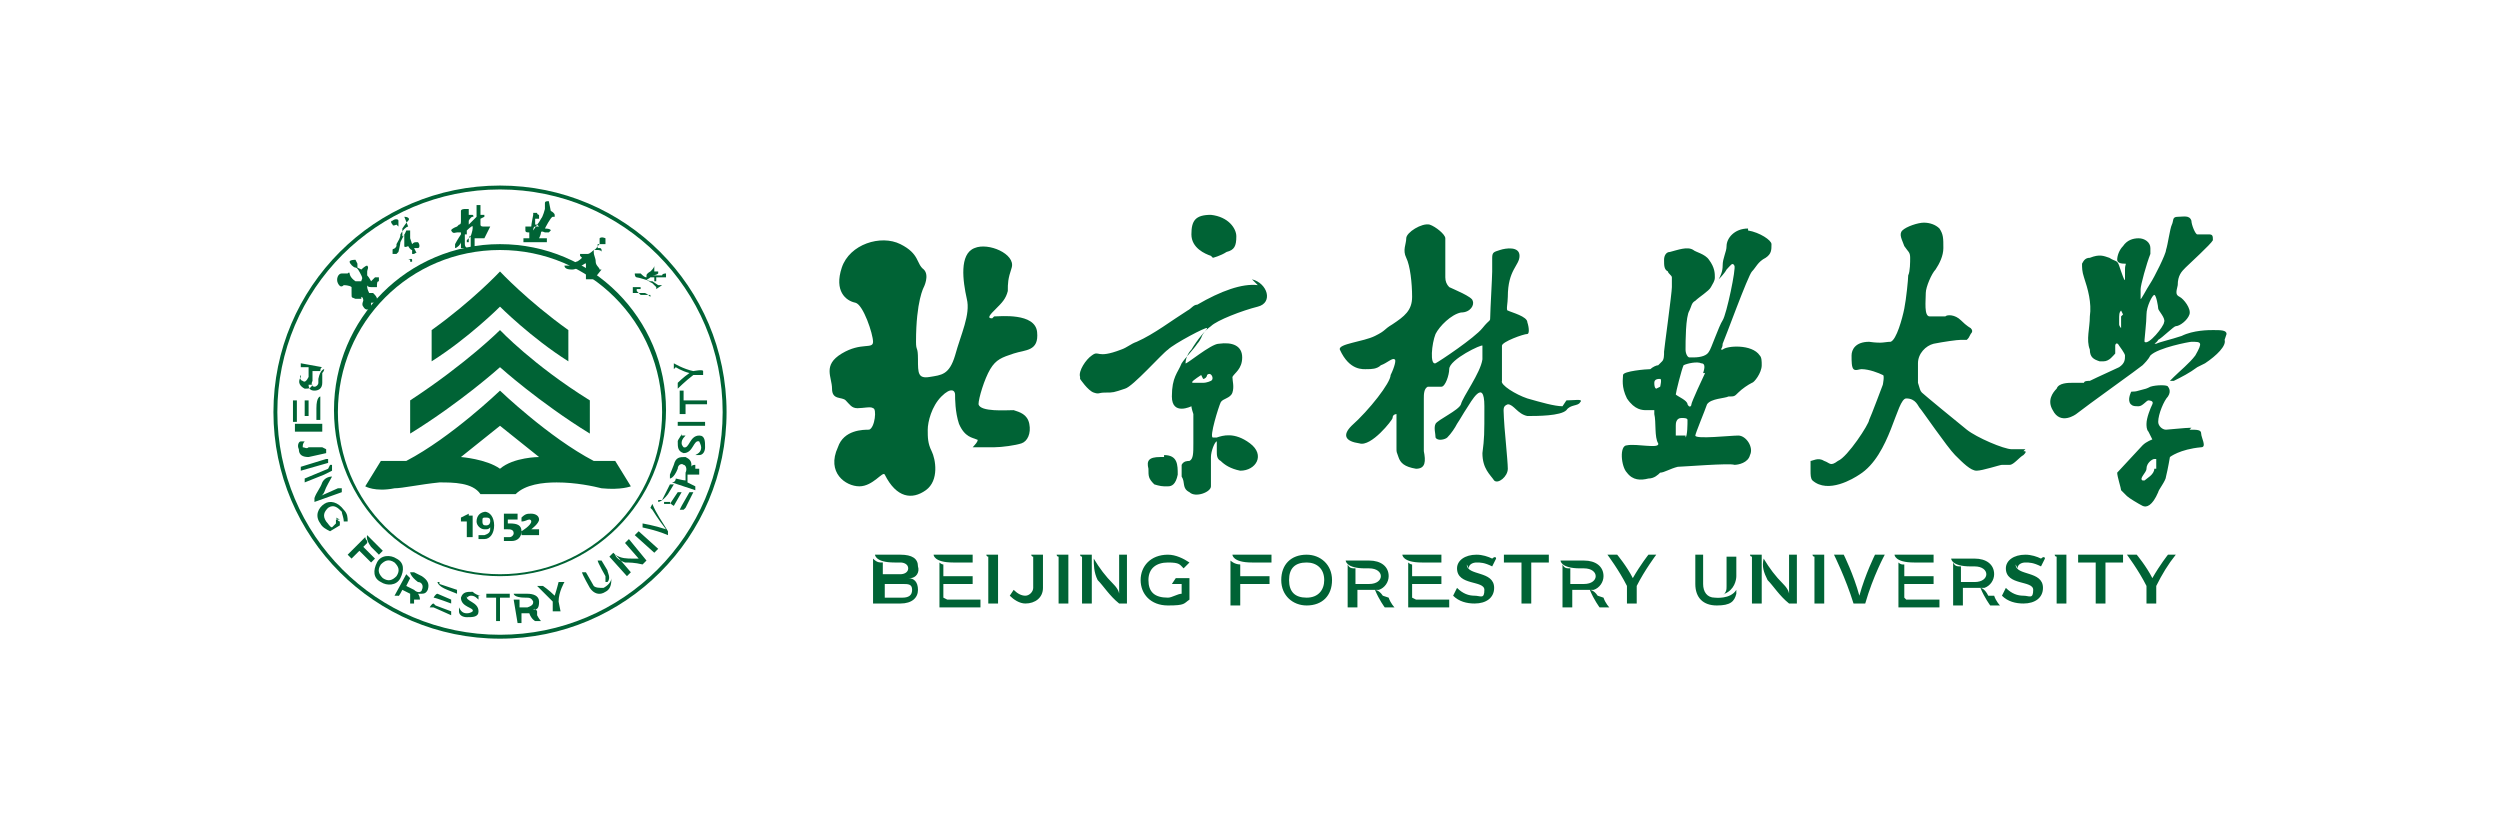 <?xml version="1.0" encoding="UTF-8"?>
<svg xmlns="http://www.w3.org/2000/svg" version="1.1" viewBox="0 0 128 42.9">
  <defs>
    <style>
      .cls-1 {
        fill: #006335;
        fill-rule: evenodd;
      }
    </style>
  </defs>
  <!-- Generator: Adobe Illustrator 28.7.1, SVG Export Plug-In . SVG Version: 1.2.0 Build 142)  -->
  <g>
    <g id="_图层_1" data-name="图层_1">
      <path class="cls-1" d="M26,26.8v-.2h.5v-.3h-.7v.8c0,0,0,0,.2,0,.1,0,.3,0,.3.2,0,.1-.1.2-.2.2-.1,0-.2,0-.3,0v.2s.2,0,.4,0c.3,0,.5-.2.5-.5s-.2-.4-.6-.4ZM27.2,27.1s.4-.3.4-.5-.2-.3-.4-.3c-.2,0-.3,0-.5.2v.2c.2,0,.3-.1.4-.1,0,0,.1,0,.1.1,0,.2-.5.5-.5.5v.2s.9,0,.9,0v-.3s-.4,0-.4,0ZM24.9,26.9c-.1,0-.2,0-.2-.2s0-.2.2-.2.2.1.2.2c0,0,0,.2-.2.2ZM24.9,26.2c-.3,0-.5.2-.5.5,0,0,0,0,0,0,0,.2.2.4.4.4s.2,0,.3-.1c0,.2,0,.3-.3.4,0,0-.2,0-.3,0v.2c0,0,.2,0,.3,0,.3,0,.5-.3.5-.7s-.2-.7-.5-.7Z"/>
      <path class="cls-1" d="M25.6,9.7c-6.3,0-11.4,5.1-11.4,11.4s5.1,11.4,11.4,11.4,11.4-5.1,11.4-11.4-5.1-11.4-11.4-11.4h0ZM25.6,32.7c-6.4,0-11.6-5.2-11.6-11.6s5.2-11.6,11.6-11.6,11.6,5.2,11.6,11.6-5.2,11.6-11.6,11.6Z"/>
      <path class="cls-1" d="M25.6,12.8c-4.6,0-8.3,3.7-8.3,8.3s3.7,8.3,8.3,8.3,8.3-3.7,8.3-8.3-3.7-8.3-8.3-8.3ZM25.6,29.5c-4.7,0-8.5-3.8-8.5-8.5s3.8-8.5,8.5-8.5,8.5,3.8,8.5,8.5-3.8,8.5-8.5,8.5Z"/>
      <path class="cls-1" d="M25.6,18.8s2,1.8,4.6,3.4v-1.7c-2.9-1.8-4.6-3.6-4.6-3.6,0,0-1.7,1.7-4.6,3.6v1.7c2.6-1.6,4.6-3.4,4.6-3.4h0Z"/>
      <path class="cls-1" d="M25.6,15.7s1.6,1.6,3.5,2.8v-1.6c-2.1-1.5-3.5-3-3.5-3,0,0-1.4,1.5-3.5,3v1.6c1.9-1.2,3.5-2.8,3.5-2.8ZM25.6,24c-.7-.5-2-.6-2-.6l2-1.6,2,1.6s-1.3,0-2,.6ZM31.7,23.6h-1.3c-2.3-1.2-4.8-3.6-4.8-3.6,0,0-2.5,2.4-4.8,3.6h-1.3l-.8,1.3s.5.3,1.5.1c.4,0,1.3-.2,2.3-.3.7,0,1.7,0,2.1.6h1.8c.5-.5,1.4-.6,2.1-.6,1,0,1.9.2,2.3.3,1,.1,1.5-.1,1.5-.1l-.8-1.3h0ZM17.4,26.6h-.2s0,0,0,.2c0,0,0,0,0,0l-.2.2c-.1,0-.2-.2-.3-.3-.2-.3-.1-.5.1-.7.3-.2.5,0,.7.2,0,.1.1.3.1.5h.2c0-.2,0-.4-.2-.6-.3-.4-.7-.5-1-.3s-.5.6-.2,1c.1.2.3.3.5.4l.5-.3v-.2c-.1,0-.2-.2-.2-.2ZM16.4,21.7h0s0,0,0,0c0,0,0,0,0,0h-1.3c0,.1,0,.4,0,.4h1.4c0-.1,0-.4,0-.4ZM16.7,23.5h0s0,0,0,0c0,0,0,0,0,0l-1.3.4v.2c0,0,1.4-.4,1.4-.4,0,0,0-.2,0-.2ZM16.5,22.9h0s0,0,0,0c0,0,0,0,0,0h-.1s0,0,0,0h-.6c-.1.1-.2,0-.3,0,0-.1,0-.2.1-.3h-.2c-.1,0-.2.2-.1.4,0,.3.2.4.5.4l.9-.2s0-.2,0-.2ZM16.8,24s0,0,0,0l-1.2.5v.2c0,0,1-.4,1-.4l.4-.2v-.3c-.1,0-.1,0-.1,0ZM17.3,25l-.9.4h0s.1,0,.2-.2c.1-.3.3-.6.4-.8-.2,0-.4.1-.5.3-.1.3-.3.5-.4.8v.2c0,0,1.4-.5,1.4-.5,0,0,0-.2,0-.2ZM15.4,19.3v-.5c0,0,.4,0,.4,0v.5c-.1.2-.2.3-.3.2-.1,0-.2-.2-.1-.3h0ZM15.8,19.7c0,.2.1.3.3.3.2,0,.4-.1.4-.4v-.5c.1-.1.1-.2.1-.2,0,0-.2,0-.3.5v.2c0,.1-.1.2-.2.2-.1,0-.2-.1-.1-.3v-.5c0,0,.4,0,.4,0,0-.2.1-.2.1-.2h0s-1.1-.2-1.1-.2v.7c-.2.3,0,.5.2.6.2,0,.3,0,.4-.2ZM15.2,20.5h.4s0,.8,0,.8h.2s0-.8,0-.8h.3s0,0,0,0h0s0,0,0,0h0s0,0,0,0h0s0,0,0,0c0,0,0,0,0,0h0s0,0,0,0h-.3s-.2,0-.2,0h-.4s-.2,0-.2,0v.2s0,.9,0,.9h.2s0-.9,0-.9h0ZM16.4,20.4c0,0,0-.1,0-.1,0,0-.2,0-.2.6v.6s.2,0,.2,0v-1s0,0,0,0ZM26.1,30.4h-1.2s0,.2,0,.2h.5s0,1.2,0,1.2h.2s0-1.2,0-1.2h.5s0-.2,0-.2h0ZM20.3,29.5c-.2.2-.4.3-.7.1-.2-.2-.3-.4-.1-.7.2-.2.4-.3.7-.1.2.2.3.4.1.7ZM20.3,28.6c-.3-.2-.8-.2-1,.2-.2.4-.2.8.2,1,.3.2.8.2,1-.2.2-.4.2-.8-.2-1ZM28.6,29.8s-.1.4-.2.7c-.3-.3-.6-.5-.6-.5h-.3c0,0,.4.4.8.8v.5c.1,0,.3,0,.3,0h.1s-.1-.5-.1-.5c0-.5.3-1,.3-1h-.3q0,0,0,0ZM23.9,30.6c0,0,.1-.1.2-.1.1,0,.2,0,.4.2v-.2c.1,0,.2,0,.2,0,0,0,0,0-.1,0-.1,0-.3-.1-.4-.2-.3,0-.5,0-.6.3,0,.5.7.5.6.7,0,0-.1.1-.3.1-.2,0-.3-.1-.4-.3v.2c0,.2.2.3.4.3.3,0,.6,0,.6-.3,0-.5-.7-.5-.6-.8h0ZM21.5,30.7h0s0,0,0,0c0-.2-.1-.3-.1-.3,0,0,.1,0,.1,0,.2,0,.3,0,.4-.2.1-.3,0-.5-.3-.7l-.4-.2c0,0-.2,0-.2,0,0,0,0,.2.4.5h0s0,0,0,0c.2,0,.3.2.2.4,0,.1-.2.2-.4,0l-.4-.2.2-.4c0,0-.1-.1-.2-.2h0s-.6,1.1-.6,1.1h.2c0,.1.2-.3.2-.3l.4.2s0,0,0,0c0,.3,0,.5,0,.5h.2c0,.1,0,0,0-.2h0ZM27.5,31.3h0s0,0,0,0c-.1-.2-.2-.1-.2-.1,0,0,.1,0,.1,0,.2,0,.2-.3.2-.4,0-.3-.3-.4-.6-.4h-.5c-.1,0-.2,0-.2,0,0,0,0,.2.6.2h0s0,0,0,0c.2,0,.3,0,.4.2,0,.1,0,.2-.3.3h-.4c0,0,0-.4,0-.4,0,0-.2,0-.3,0h0l.2,1.2h.2s0-.5,0-.5h.4c0,0,0,0,0,0,.1.3.3.4.3.4h.3s-.1-.1-.2-.3ZM18.8,27.7c-.1-.1-.1-.2-.1-.2h0s-.3.3-.3.3l-.2.2-.4.4.2.2.4-.4.6.6.2-.2-.6-.6s.2-.2.2-.2ZM18.9,27.5c0,0-.1-.1-.1-.1,0,0-.1.2.2.6l.4.4.2-.2-.7-.7h0ZM22.2,30.9v-.3c.1,0,.9.3.9.3v-.2c0,0-.7-.3-.7-.3v-.3c0,0,0,0,0,0h0s0,0,0,0h0s0,0,0,0c0,0,0,0,0,0,0,0,0,0,0,0h0c0,0,0,0,0,0v.3c-.1,0-.2.2-.2.2v.3c-.1,0-.2.2-.2.2h.2c0,0,.9.4.9.4v-.2c0,0-.8-.3-.8-.3ZM22.5,29.8c0,0-.1,0-.1,0,0,0,0,.2.5.4l.5.2v-.2c0,0-.9-.3-.9-.3ZM34.8,20v1.2c0,0,.3,0,.3,0v-.5s1.1,0,1.1,0v-.2s-1.2,0-1.2,0v-.5s-.2,0-.2,0ZM32.4,27.4h0s0,0,0,0c0,0,0,0,.1,0l1,.9.2-.2-1-.9s-.2.2-.2.2ZM34.8,21.8h0s0,0,0,0c0,0,0,0,0,0h1.3c0,0,0-.2,0-.2h-1.4c0,0,0,.2,0,.2ZM33.4,26.1s.3.5.7,1c-.6-.2-1.2-.3-1.2-.3v.2c-.1,0,.6.1,1.3.4h0c0-.1,0-.2,0-.2h0c-.3-.5-.6-.9-.8-1.4,0,0-.1.2-.1.2ZM34.6,18.8s.3.2.7.3c-.3.2-.6.5-.6.5v.3c0,0,.4-.4.8-.7h.5c0-.1,0-.2,0-.2h0c0-.1-.5,0-.5,0-.5-.1-1-.4-1-.4v.3c0,0,0,0,0,0ZM35,22.9c0,0-.1-.1-.1-.2,0-.1,0-.2.2-.4h-.2c0-.1,0-.2,0-.2,0,0,0,0,0,.1,0,.1-.2.3-.2.4,0,.3,0,.5.3.6.5,0,.5-.7.8-.6,0,0,.1.2.1.3,0,.2-.1.3-.3.4h.2c.2,0,.3-.2.3-.4,0-.3,0-.6-.3-.6-.5,0-.5.7-.8.6ZM31.1,28.5s0,0,.1,0l.9,1,.2-.2-.6-.7-.3-.3-.2.2h0ZM32,27.8l.7.8h0c0,0,0,0-.3,0-.3,0-.6,0-.9-.2,0,.1.2.3.5.4.2,0,.5,0,.9.1l.2-.2-.9-1.1s-.2.2-.2.2ZM31.1,29.8c.2-.2,0-.5,0-.6l-.3-.5h-.2c0,.1.4.8.4.8,0,0,0,.2,0,.3Z"/>
      <path class="cls-1" d="M31.3,29.6c0,.3-.4.5-.4.5-.2,0-.4,0-.5-.1,0,0,0,0,0,0l-.4-.7h-.2c0,.1.4.8.4.8.2.3.5.4.8.2.2-.1.3-.3.3-.6,0,0,0-.1,0-.1ZM35.6,23.8h0s0,0,0,0c-.2,0-.2.1-.2.1,0,0,0-.1,0-.1,0-.2-.1-.3-.3-.4-.3,0-.5,0-.6.4l-.2.5c0,.1,0,.2,0,.2,0,0,.2,0,.4-.5h0c0,0,0,0,0,0,0-.2.2-.3.3-.2.1,0,.2.2.1.4v.4c-.1,0-.5-.1-.5-.1,0,0,0,.2-.2.2h0s1.2.4,1.2.4v-.2c0,0-.4-.2-.4-.2v-.4c.1,0,.1,0,.1,0,.3,0,.5,0,.5,0v-.3c0,0,0,0-.2,0h0ZM34.8,26.1l-.3-.2.4-.7h-.2c0,0-.4.6-.4.6h-.3c0-.1,0-.1,0-.1h0s0,0,0,0h0s0,0,0,0h0s0,0,0,0c0,0,0,0,0,0h0s0,0,0,0h.3c0,.1.2.2.2.2l.3.2h.2c0,0,.1-.1.1-.1l.4-.8h-.2c0,0-.4.7-.4.7ZM33.7,25.6c0,0,0,.1,0,.1,0,0,.2,0,.5-.4l.3-.5h-.2c0,0-.4.8-.4.8ZM24,26.3l-.4.2v.2c.1,0,.3,0,.3,0v.8s.3,0,.3,0v-1.1s-.2,0-.2,0ZM18.3,13.7s0,0,0,0c0,0,0-.1,0-.2,0,0,0,0-.1-.2,0,0-.3,0-.3.1,0,.1.2.3.3.3.1,0,.2.2.3.4.1.2,0,.2,0,.3,0,0,0,0-.2,0,0,0,0,0-.1,0-.3-.2-.3-.4-.3-.4,0,0,0-.1-.1,0,0,0-.1,0-.3,0-.2,0-.3.3-.2.5.1.2.2.2.3.1,0,0,.3,0,.4.1,0,0,0,0,0,.3s0,.2.2.3c0,0,.1,0,.2,0,0,0,0,0,.1,0,0,0,0,0,0-.1,0,0,.1,0,.1.2,0,0-.1.2,0,.3.1.2.3.2.4,0,0,0,0-.2,0-.2.2,0,.3,0,.3-.2,0-.1-.1-.2-.2-.3,0,0-.1,0-.2,0,0,0-.1-.2-.1-.3,0-.1,0-.1,0-.1,0,0,0,.1.2.1.1,0,.2,0,.2,0,0,0,0,0,0,0h.1c0-.2,0-.3.1-.3,0,0,0-.1,0-.2,0,0-.1,0-.2,0,0,0-.2.2-.2.2,0,0-.1-.2-.2-.3,0,0,0-.1,0-.2,0-.1.1-.2,0-.3-.1,0-.3.2-.3.2ZM21,13.3s0,0,0,0c0,0,0,0,0,.1,0,0,0,0,.1,0,0,0,0,0,0,0,0,0,0,0,0,0,0,0,0,0,0-.1,0,0,0-.1-.2,0Z"/>
      <path class="cls-1" d="M20.9,12.6s0,0,0,0c0,0,0,0,0,0,0,0,0,0-.1.1,0,0,0,0,0,0h0ZM20.9,11.6c-.1,0-.3.2-.4.4,0,0,0,0,0,0,0,.2-.1.3-.2.5,0,0,0,0,0,.1-.1.2-.2.1-.2.2,0,0,0,.2,0,.2h0s0,0,0,0c0,0,.1,0,.2,0,0,0,0,0,0,0,0,0,0,0,.1-.1,0,0,.1-.4.1-.5,0,0,.2-.4.2-.4,0,0,0,0,0,.1,0,0,0,0,0,0,0,0,0,.2,0,.2,0,0,0,.1,0,.3,0,.1.2,0,.2,0,0,0,0,0,0,0,0,0,.1.2.2.2,0,0,0,.1,0,.2,0,0,0,0,0,0,0,0,0,0,0,0,0,0,0,0,.1,0,0,0,.2-.1.1-.1,0,0-.1-.2-.1-.2,0,0,0,0,0-.1,0,0,0,0,0,0h0c0,0,0,0,0,.1,0,0,.1,0,.2,0,.1,0,.1-.2,0-.3-.2,0-.2,0-.3.1,0,0,0,0,0,0,0,0-.1-.3-.1-.3,0,0,0,0,0-.1,0,0,0,0,0-.1,0,0,0-.1,0-.2,0,0-.1,0-.2,0,0,0-.1.3-.2.3,0,0,0,0,0-.1,0,0,0-.2,0-.3,0,0,.2-.3.3-.4.1-.1,0-.2-.2-.2ZM20.4,11.6h0c0-.2,0-.2,0-.3s-.2-.1-.3,0c-.1,0-.1.1,0,.2,0,.1.2,0,.2,0ZM25.1,11.6c-.1,0-.2,0-.3,0-.1,0-.2,0-.2-.1s0-.3,0-.3.2-.1.2-.1c0,0,0,0,0-.1,0,0-.2,0-.2,0,0,0,0,0,0-.1,0-.2,0-.3,0-.4,0,0-.1,0-.2,0,0,0,0,0,0,0,0,0,0,0,0,.1,0,0,0,.3,0,.4,0,0,0,0,0,.1,0,0-.3.3-.4.4,0,0,0-.2,0-.2,0,0,.1-.2.2-.2,0,0,.1,0,0-.1,0,0-.2,0-.2,0t0,0s0-.3,0-.3c0,0,0,0-.2,0,0,0-.2,0-.2.1,0,0,0,.1,0,.2,0,0,0,.2,0,.3,0,.1,0,.2-.1.2,0,0,0,0-.1.1,0,0-.3.1-.3.2.1.2.2.1.3.1,0,0,0,0,.1,0,0,0,0,0,.1,0,0,0,0,0,0,.1,0,0-.2.3-.3.5,0,0,0,.1,0,.2.1,0,.3-.2.3-.3,0,0,0,0,0,0,0,0,0,.2,0,.3,0,0,0,0,0,0,0,0,0,0,.2,0s0,0,0-.2c0-.2,0-.3,0-.5,0,0,0,0,0,0,0,0,0,0,.1,0,0,0,0-.1,0-.2,0,0,.3-.3.3-.2,0,0,0,0,0,.1,0,.1-.1.4-.1.4,0,0-.2.2-.2.2,0,0,0,0,0,.1,0,0,0,0,.1,0,0,0,0,0,0-.1,0,0,0,0,0-.1,0,0,.1-.3.1,0,0,0,0,.3,0,.4,0,.1,0,.2.1.2,0,0,.1,0,.1-.1,0,0,0-.4,0-.4,0,0,0-.1,0-.1,0,0,0,0,.2,0,0,0,.3,0,.3,0,0,0,0,0,.1,0,0,0,0,0-.1,0ZM27.5,11.5l-.2.3s0,0,0,0c0,0,0,0,0,0,0,0,0-.2.1-.2,0,0,0,0,0,0,0,0,.1,0,.2,0,0,0,0,0,0,0ZM27.2,12.1s0,0,0,0h0s0,0,0-.1c0,0,0,0,0,0h0s0,0,0,0c0,0,0,.1,0,.1ZM27.1,11.6h0s0,0,0,0c0,0,0,0,0,0,0,0,0,0,0,0ZM28.1,10.3c-.1,0-.2,0-.2.1,0,0,0,.1,0,.2,0,0,0,0,0,.1,0,0,0,0,0,0,0,0,0,0,0,0s-.1.4-.2.5c0,0-.1.2-.2.3,0,0,0,0-.1,0,0,0,0,0,0,0,0,0,0,0,0,0,0,0,0-.3,0-.3,0,0,0,0,0,0h0s.1,0,.2,0c0,0,0,0,0,0,0,0,0,0,0-.2,0,0-.1,0-.1-.1,0,0-.1,0-.2,0,0,0,0,0,0,0,0,0,0,0,0,.1,0,0,0,0,0,0,0,0,0,0,0,0,0,0-.1.5-.1.6,0,0,0,0,0,0,0,0,0,0,0,0,0,0,0,0,0,0,0,0-.2,0-.3,0,0,0,0,.1,0,.2,0,.1.1.1.2.1,0,0,0,0,0,0,0,0,0,0,0,0,0,0,0,.2,0,.3,0,0-.2,0-.3,0,0,0,0,.2,0,.2,0,0,.1,0,.2,0,0,0,0,0,.1,0,0,0,.1,0,.2,0,0,0,.5,0,.5,0,0,0,.1,0,.2,0,0,0,0-.2,0-.2,0,0-.4,0-.4,0,0,0,.1-.2.1-.3s.2,0,.2,0c0,0,0,0,.1,0,0,0,0,0,.1,0,0,0,0,0,.1-.1h0s0,0,0,0c0-.1-.3-.1-.3-.1,0,0,0,0,0,0s.3-.6.4-.6c0,0,0,0,.1,0,0,0,0,0,0-.1,0,0,0-.1-.2-.2h0ZM30.8,13.8s0,0-.1,0c0-.1-.2-.2-.2-.4,0-.2-.1-.3-.1-.5,0,0,0,0,0,0,0,0,0-.1,0-.1,0,0,.1,0,.2,0,0,0,.2,0,.2.1,0,0,0,0,0,0,0,0,0,0,0,0,0,0,0,0,0,0,0,0,0,0,0-.1,0,0,0-.1-.1-.1,0,0,0,0-.1,0,0,0,0-.1,0-.2,0,0,.1,0,.2,0,0,0,.1,0,.2,0,0,0,0-.2,0-.2,0,0,0,0,0-.1,0,0-.2-.1-.3,0,0,0,0,0,0,.1s0,.1,0,.2c0,0,0,0-.1.1,0,0-.1.2-.2.2,0,0-.2.2-.3.2,0,0,0,0-.2,0,0,0-.2,0-.2,0,0,0,0,0,0,.1,0,0,0,0,0,0,0,0,0,0,.1.1,0,0,0,0,0,0,0,0-.2.2-.3.2,0,0-.3.2-.4.2,0,0,0,0-.1,0,0,0,0,0-.1,0,0,0,0,0,0,0,0,0,0,0,0,0,0,.2.3.2.4.2.3,0,.7-.4.7-.3,0,0,0,.1,0,.1,0,0,0,.4,0,.5,0,0,0,.2,0,.2,0,0,.2,0,.2,0,0,0,0,0,0,0,0,0,.1,0,.2,0,0,0,0,0,0,0h0ZM32.3,15.1s-.1,0-.1,0c0,0,0,0,0,0,0,0,0,0,0,0,0,0,.1,0,.1,0,0,0,0,0,0,0,0,0,0,0,0,0h0ZM32.8,15.1s-.1-.1-.2-.2c0,0,0,0,0-.1,0,0,.2,0,.2,0,0,0,0,0,0,0,0,0,0,0,0-.1,0,0,0,0,0,0,0,0,0,0,0,0,0,0,0,0,0,0,0,0,0,0,0,0,0,0,0,0,.1,0,0,0,0,0,0,0,0,0-.1,0-.2,0,0,0,0,0,0,0,0,0,0,0,0,0,0,0,0,0,0,0,0,0-.3,0-.3,0,0,0,0,0,0,.1,0,0,0,0,0,0,0,0,0,.1,0,.2,0,0,0,0,.2,0,0,0,.1,0,.2,0,0,0,.2,0,.2,0,0,0,.1,0,.3.2s0,0,0,0c0,0,0,0,0-.1ZM33.1,14.3s0,0,0,0c0,0,.1,0,.2-.1,0,0,.2,0,.2,0,0,0,0,0,0,.1,0,0,0,.1,0,.1,0,0-.2,0-.2,0ZM33.2,14s0,0,0,0c0,0,0,0,0,0,0,0,0,0,0,0,0,0,0,0,0,0,0,0,0,0,0,0,0,0,0,0,0,0ZM33.6,14.8s0,0,0-.1c0,0-.1-.1-.2-.2,0,0-.2-.1-.2-.1,0,0,0,0,0,0,0,0,.2,0,.2,0,0,0,.1,0,.2,0,0,0,0-.1,0-.2,0,0,0,0,0,0,0,0,.1,0,.2,0,0,0,.3,0,.3,0,0,0,0,0,0,0,0,0,0,0,0,0,0,0,0,0,0-.1,0,0,0,0,0-.1,0,0,0,0,0,0,0,0-.2,0-.2.1-.1,0-.2,0-.3,0,0,0-.2,0-.2,0,0,0,0,0,0,0,0,0,.2,0,.3-.1,0,0,0,0,0,0,0,0,0,0,0-.1,0,0,0,0-.1,0,0,0-.1,0-.1,0,0,0,0,0,0,0,0,0,0,0,0,0,0,0,0,0,0,0,0,0,0,0,0-.1,0,0,0,0,0-.1,0,0,0-.1,0-.1,0,0,0,0,0,0h0s0,0,0,0c0,.1-.1.2-.2.3,0,0-.2.1-.2.2,0,0,0,0,0,.1h0c0,0,0,0,.1,0,0,0,0,0,0,0s0,0,0,0c0,0,0,0,0,0,0,0,0,0-.1,0-.1,0-.2-.1-.3-.2,0,0,0,0,0,0,0,0,0,0-.1,0,0,0-.1,0-.2,0,0,.2.1.2.1.2.1,0,.7.2.7.2,0,0,0,0,.1,0,0,0,.3.2.3.2,0,0,0,0,0,0,0,0-.2,0-.3,0h0s0,0,0,0c0,0,.1,0,.2,0h0c.1,0,.2,0,.3,0ZM50.8,16.3c-.3,0-.1-.2.2-.5.3-.3.5-.5.6-.9,0-.4,0-.6.2-1.2.2-.7-1.2-1.3-1.9-1-.8.3-.6,1.7-.4,2.6.2.8-.3,1.8-.6,2.9-.3,1-.7,1-1.3,1.1-.6.1-.6-.2-.6-.9,0-.7-.1-.4-.1-.9,0-2.1.4-2.8.4-2.8,0,0,.3-.6,0-.9-.4-.3-.2-.8-1.2-1.3-1-.5-2.6,0-3,1.2-.4,1.2.2,1.7.7,1.8.4.1.9,1.6.9,2,0,.4-.6,0-1.6.6-1,.6-.5,1.2-.5,1.8,0,.6.5.4.7.6.2.2.3.4.6.4.3,0,.7-.1.8,0,.2,0,.1,1-.2,1.1-.3,0-1.3,0-1.6.9-.6,1.3.4,2,1.1,2,.7,0,1.2-.8,1.3-.6.6,1.2,1.4,1.3,2.1.8.7-.5.5-1.6.3-2-.2-.4-.2-.7-.2-1.1,0-.4.2-1.2.7-1.7.5-.5.7-.3.7-.1,0,.2,0,.9.2,1.5.3.7.7.7.9.8.2,0-.2.4-.2.4,0,0,.7,0,1.1,0,.4,0,1.1-.1,1.4-.2.3-.1.5-.5.4-1-.1-.5-.5-.6-.8-.7-.4,0-1.7.1-1.8-.3,0-.3.3-1.3.6-1.8.3-.5.6-.6,1.2-.8.6-.2,1.3-.1,1.2-1.1-.1-1-1.9-.8-2.2-.8h0ZM59.6,23.4h-.2c-.6,0-.7.2-.6.6,0,.4,0,.5.3.8,0,0,.3.1.5.1,0,0,.1,0,.2,0,.2,0,.4-.1.5-.6,0-.5,0-1-.7-1Z"/>
      <path class="cls-1" d="M61.6,19.4c.1,0,.2-.1.2-.2.2-.2.4.2.2.3,0,0-.2.1-.4.1-.2,0-.4,0-.5,0-.2,0,.1-.2.4-.4ZM64.4,14.6c-.8-.1-1.9.3-3.1,1-.2,0-.3.2-.5.3-.8.5-1.7,1.2-2.6,1.6-.3.1-.5.3-.8.4-1.3.5-1.1,0-1.5.3-.3.2-.7.8-.6,1.1h0c0,0,0,.1,0,.1,0,0,.4.6.7.7.3.1.2,0,.6,0,.4,0,.4,0,1-.2.4-.1,1.9-1.8,2.2-2,.3-.3,2-1.2,2-1.1,0,.1-.2.2-.3.5,0,0-.1.2-.2.3-.2.3-.6.7-.8,1-.2.5-.5.7-.5,1.7,0,1,1,.5,1,.5,0,0,0,.1.1.4,0,.3,0,1.2,0,1.5,0,.5,0,.8-.2.9-.1,0-.3,0-.4.2,0,.2,0,.4,0,.6.2.3,0,.6.4.8.3.3,1.1,0,1.1-.3,0-.3,0-1.2,0-1.5,0-.3.2-.8.3-.8,0,0,0,0,0,.2,0,0,0,.2,0,.3,0,.2,0,.4.2.5.2.2.5.4,1,.5.8,0,1.3-.8.5-1.4-.8-.6-1.4-.4-1.7-.3,0,0-.1,0-.2,0-.2,0,.3-1.6.4-1.8.1-.2.5-.2.6-.5.1-.3,0-.6,0-.8.1-.2.5-.4.5-1,0-.6-.5-.8-1.2-.7-.4,0-1.7,1.1-1.7,1,0-.2.1-.5.3-.7.3-.5.7-1,1-1.2.3-.3,1.6-.8,2.4-1,.8-.2.5-1.2-.3-1.4ZM62.1,13.2s.4-.1.7-.3c.4-.1.5-.3.5-.8,0-.4-.4-1-1.3-1.1-.8,0-1,.3-1,1,0,.7.7,1,1,1.1ZM80,20.8c-.4,0-1.1-.2-1.8-.4-.6-.2-1.4-.7-1.3-.9,0-.1,0-1.6,0-1.8,0-.2,1.1-.6,1.3-.6.1,0,.1-.3,0-.6,0-.3-.8-.5-1-.6-.1,0,0-.4,0-.7,0-1.4.6-1.6.6-2.1,0-.5-.7-.4-1-.3-.3.1-.4.1-.4.4,0,.3,0,.4,0,.7,0,.3-.1,2-.1,2.3,0,.3,0,.1-.4.6-.4.5-2.2,1.7-2.4,1.8-.3.1-.2-1,0-1.5.2-.4.8-1,1.3-1.1.5,0,.7-.4.6-.6,0-.2-1-.6-1.2-.7q-.2-.2-.2-.5c0-.3,0-1.8,0-2,0-.2-.5-.6-.8-.7-.4-.1-1.2.4-1.2.7,0,.3-.2.6,0,1,.2.4.3,1.3.3,2,0,.7-.4,1-1,1.4-.5.3-.3.3-.9.6-.6.3-1.9.4-1.8.7.5,1.1,1.2,1,1.4,1,.2,0,.5,0,.7-.2.3-.1.6-.4.7-.3.1,0,0,.4-.2.8,0,.4-1.1,1.8-2,2.6-.5.5-.3.8.4.9.6.2,1.7-1.2,1.7-1.3,0-.2.2-.2.2-.2,0,0,0,1.4,0,1.7,0,.3,0,.2.1.5.1.3.3.5.9.6.5,0,.5-.4.4-.9,0-.4,0-2.5,0-2.7,0-.2,0-.5.2-.6.1,0,.5,0,.7,0,.2,0,.4-.6.4-.9,0-.5,1.7-1.3,1.7-1.2,0,.2,0,.5,0,.7-.1.7-1,1.9-1.1,2.3-.1.3-1.2.8-1.3,1s0,.5,0,.7c.1.2.5.1.6,0,.2-.2.4-.5.5-.7.2-.3.3-.5.5-.8.2-.3.9-1.6.9-.1s0,1.6-.1,2.4c0,.8.4,1.1.6,1.4.2.2.7-.2.7-.6,0-.4-.2-2.3-.2-2.6,0-.4-.1-.6.2-.7.3,0,.5.5,1,.6.5,0,1.7,0,2-.3.2-.3.6-.2.7-.4.2-.2-.3-.1-.7-.1h0ZM87.3,19.1c-.1.2-.7,1.5-.7,1.6,0,.1-.1.2-.2,0,0-.2-.5-.4-.6-.5,0-.1.3-1.3.4-1.5,0,0,0,0,0,0,.2-.1.7-.2.9-.1.2,0,.2.2.1.5ZM86.3,22.3s-.2,0-.3,0c0,0-.2,0-.2,0,0-.2,0-.4,0-.5s0-.4.3-.4c0,0,0,0,0,0,.1,0,.3,0,.3.1,0,.2,0,.8-.1.9ZM84.8,19.9s0,0,0,0c0,0-.1,0-.1-.3,0-.2.2-.2.3-.2.1,0,0,.4,0,.4ZM89.5,11.7c-.7,0-1.1.5-1.1.9,0,.3-.2.6-.2,1,0,.3-.1.5-.2.7,0,0,.3-.3.4-.5.2-.2.3-.4.4-.2.1.1-.4,2.5-.6,2.8-.2.3-.6,1.5-.7,1.6-.1.2-.4.3-.8.3,0,0-.2,0-.2,0-.1,0-.2-.2-.2-.4,0-.4,0-1.7.2-2,.1-.2.1-.4.3-.5h0c.2-.2.7-.5.8-.7.1-.2.2-.3.2-.5,0-.2,0-.5-.3-.9-.2-.3-.7-.4-.8-.5-.3-.2-.8,0-1.2.1-.2,0-.3.2-.3.4,0,.3,0,.5.2.6,0,.1.2.2.2.3,0,0,0,.2,0,.5,0,.3-.4,3.2-.4,3.3,0,.2,0,.4-.1.5,0,0-.1.1-.2.2-.1,0-.3.1-.4.2-.2,0-1.4.1-1.4.3,0,.2-.1.6.2,1.2.4.6.8.6,1,.6.2,0,.3,0,.4,0,0,0,0,0,0,.2.1.4,0,1.2.2,1.5.1.3-1.1,0-1.6.1-.4,0-.3,1.1,0,1.4.3.4.7.4,1.1.3.3,0,.5-.2.6-.3.2,0,.5-.2.9-.3.2,0,2.7-.2,2.9-.1.2,0,.7-.1.8-.5.2-.4-.2-1-.6-1-.4,0-2.2.2-2.2,0,0-.1.5-1.3.6-1.6.2-.3.9-.3,1.1-.4.3,0,.3,0,.5-.2.2-.2.5-.4.7-.5.1,0,.5-.5.5-.9h0c0-.2,0-.4-.1-.5-.4-.6-1.7-.5-1.9-.3-.2,0,0,0,0-.3.1-.2,1.3-3.5,1.5-3.7.2-.2.3-.5.7-.7.3-.2.3-.4.3-.7,0-.2-.6-.6-1.2-.7h0ZM110.3,24c0,.3-.4.5-.5.6,0,0,0,0-.1,0-.2-.1.2-.4.2-.6,0-.3.3-.5.4-.5,0,0,0,0,.1,0,0,0,0,.3,0,.5ZM112.2,21.9c-.3,0-1.2.1-1.3.1-.2,0-.4-.2-.4-.4,0-.4.3-1.1.5-1.3.2-.3,0-.5,0-.5,0-.1-.6-.1-.9,0-.2.1-.2.1-.6.2-.3.1-.4,0-.4.1,0,0-.2.4,0,.6.1.1.2.1.4.1.2,0,.4-.3.5-.3,0,0,.3,0,.2.2-.1.2-.3.7-.3,1,0,.1,0,.3.1.4.1.2.2.4.2.4,0,0-.3.1-.5.3-.1.1-1.2,1.3-1.3,1.4,0,.2.2.8.2.9,0,0,.2.2.3.3.1.1.6.4.8.5.2.1.5,0,.8-.7,0-.1.4-.6.4-.8.1-.4.2-1,.2-1,0,0,.5-.4,1.6-.5.3,0,0-.5,0-.7,0-.2-.2-.2-.6-.2h0ZM109.8,17.4s0,0,0,0c0-.1.1-.9.1-1.3,0-.4.3-1,.4-1,.1,0,.2.6.2.7,0,.1.4.5.3.7,0,.2-.8,1.2-1,1ZM108.6,16.2c0,.2,0,.6,0,.6,0,0-.1-.1-.1-.2,0,0,0-.2,0-.2,0-.3,0-.4.1-.5,0,0,0,0,.1.2,0,0,0,0,0,0ZM114,17.1c0-.2-.3-.2-.7-.2-.2,0-1,0-1.6.3-.6.2-1.1.3-1.3.4-.2,0,0,0,.1-.2.2-.1.8-.7.9-.7.2,0,.6-.3.7-.6.1-.3-.3-.8-.5-.9-.2-.1-.2-.2-.1-.6,0-.5.2-.7.4-.9.2-.2,1.3-1.2,1.4-1.4,0-.2,0-.3-.2-.3-.1,0-.5,0-.6,0-.1,0-.3-.5-.3-.7-.1-.3-.4-.2-.7-.2-.3,0-.2.2-.3.4-.1.2-.2,1-.3,1.3,0,.2-.6,1.4-.8,1.7-.2.3-.5.9-.5.8,0,0,0-.3,0-.5,0-.2.3-1.3.5-1.8,0-.1,0-.2,0-.3,0-.3-.3-.5-.6-.5-.3,0-.6.1-.8.4-.2.2-.3.5-.3.7,0,.2.3.2.4.2.1,0,0,0,0,.3,0,.3,0,.3,0,.5,0,.2-.2-.4-.3-.7-.1-.3-.2-.2-.5-.4-.3-.1-.5-.2-1,0-.2,0-.3.1-.4.3h0c0,.2,0,.4.1.7.2.6.4,1.3.3,2,0,.6-.2,1.2,0,1.7,0,.4.2.5.5.6,0,0,.1,0,.2,0,.3,0,.5-.3.6-.4,0-.1,0-.3,0-.4,0-.1.1-.2.2,0,0,0,.3.4.3.5,0,.2,0,.4-.3.6-.2.1-1.1.5-1.5.7-.1,0-.3,0-.3.1-.3,0-.4,0-.6,0-.2,0-.7,0-.8.3-.2.2-.5.6-.2,1.1.4.8,1.2.2,1.2.2.5-.4,3.3-2.4,3.4-2.5.1-.1.3-.3.4-.5.4-.4,2-.7,2.1-.7.5,0,.6,0,.2.7-.3.4-.8.8-1.1,1.1-.1.1-.2.2-.2.2h.2c.4-.2.8-.4,1.2-.7l.4-.2c.6-.4,1.1-.9,1-1.2h0ZM103.7,23c-.1,0-.4,0-.7,0-.4,0-1.8-.6-2.3-1-.5-.4-2.2-1.8-2.3-1.9-.1-.1-.1-.2-.2-.5,0-.3,0-.5,0-1,0-.5.4-.9.8-1,.5-.1,1.2-.2,1.4-.2.2,0,.1,0,.3,0,.1-.1.1-.1.2-.3.1-.1.1-.2,0-.3,0,0-.2-.1-.5-.4s-.7-.3-.8-.2c-.1,0-.5,0-.8,0-.3,0-.2-.8-.2-1.2,0-.3.3-1,.5-1.2.2-.3.4-.7.4-1.1,0-.5,0-.7-.2-1-.2-.2-.5-.3-.8-.3-.3,0-.9.2-1.1.4-.2.2,0,.5.1.8.2.3.3.3.3.6,0,.2,0,.7-.1.9,0,.2-.1,1.2-.2,1.7-.1.5-.4,1.6-.7,1.7-.3,0-.4.1-1.1,0-.7,0-.9.4-.9.7,0,.3,0,.6.1.7.1.1.3,0,.4,0,.4,0,.9.2,1.1.3.1,0,0,.5,0,.5,0,0-.6,1.6-.7,1.8,0,.2-1.1,1.9-1.6,2.1-.4.3-.4.1-.7,0-.3-.2-.6,0-.7,0,0,.1,0,.3,0,.5,0,.2,0,.4.1.5.8.7,2.1-.1,2.4-.3,1.6-1,1.9-3.9,2.4-3.9s.6.4.7.5c.1.1,1.4,2,1.8,2.4.4.4.8.8,1.1.8.3,0,1.2-.3,1.3-.3.2,0,.2,0,.4,0,.2,0,.5-.4.7-.5.2-.2.1-.2,0-.2ZM60.2,29.6l-.2.3s.1,0,.4,0c0,0,0,0,.1,0v.5c-.2,0-.5.2-.7.2-.7,0-1-.3-1-.9s.4-.9,1-.9.6.1.8.3l.3-.3c-.3-.2-.7-.4-1.1-.4-.9,0-1.4.6-1.4,1.3s.5,1.3,1.4,1.3.8-.1,1.1-.3v-1.1h-.7,0ZM51.1,28.4h-.6s0,.1.1.1v2.4h.5s0-2.5,0-2.5ZM53.4,28.4h-.6s0,.1.1.1v1.6c0,.2-.2.4-.4.4s-.4-.1-.6-.3l-.2.3c.2.2.5.4.8.4.5,0,.9-.3.9-.8v-1.7h0ZM54.7,28.4h-.6s0,.1.1.1v2.4h.5s0-2.5,0-2.5ZM108.7,28.4h-2.3v.4h.9v2.1h.5v-2.1h.9s0-.4,0-.4ZM79.2,28.4h-2.2v.4h.9v2.1h.5v-2.1h.9s0-.4,0-.4ZM93.4,28.4h-.6s0,.1.1.1v2.4h.5v-2.5ZM105.8,28.4h-.6s0,.1.1.1v2.4h.5v-2.5ZM66.9,28.4c-.8,0-1.3.5-1.3,1.3s.6,1.3,1.3,1.3c.8,0,1.3-.5,1.3-1.3s-.6-1.3-1.3-1.3ZM67.8,29.7c0,.5-.3.9-.9.9s-.9-.3-.9-.9.3-.9.9-.9c.5,0,.9.3.9.9ZM96,28.4s-.5,1-.8,2.1c-.3-1.1-.8-2.1-.8-2.1h-.5s.6,1.2,1,2.5h.6c.4-1.4,1-2.5,1-2.5h-.5ZM84.4,28.4s-.4.5-.8,1.2c-.3-.6-.8-1.2-.8-1.2h-.5s.6.8,1,1.6v.9h.5v-.9c.4-.8,1-1.6,1-1.6h-.5,0ZM111,28.4s-.4.5-.8,1.2c-.3-.6-.8-1.2-.8-1.2h-.5s.6.8,1,1.6v.9h.5v-.9c.3-.6.6-1.1,1-1.6,0,0-.5,0-.5,0ZM75.2,29.1c0-.2.2-.3.4-.3s.4,0,.8.2l.2-.4h0c0-.1-.1-.1-.2,0-.2-.1-.5-.2-.8-.2-.6,0-1,.3-1,.7,0,.9,1.4.6,1.4,1.1s-.2.3-.5.3-.6-.1-.9-.4l-.2.4c.3.3.7.4,1.1.4.6,0,1-.3,1-.8,0-.9-1.4-.6-1.4-1.2h0ZM103.3,29.1c0-.2.2-.3.4-.3s.4,0,.8.2l.2-.4h0c0-.1-.1-.1-.2,0-.2-.1-.5-.2-.8-.2-.6,0-1,.3-1,.7,0,.9,1.4.6,1.4,1.1s-.2.3-.5.3-.6-.1-.9-.4l-.2.4c.3.3.7.4,1.1.4.6,0,1-.3,1-.8,0-.9-1.4-.6-1.4-1.2h0ZM55.3,28.4s0,.1.1.1v2.4h.5v-2.5h-.6ZM57.3,28.4v2s0-.2-.3-.5c-.4-.4-.7-.8-1-1.3,0,.3,0,.7.2,1.1.3.3.6.8,1.1,1.2h.4v-2.5h-.5ZM89.6,28.4s0,.1.1.1v2.4h.5v-2.5s-.6,0-.6,0ZM91.6,28.4v2s0-.2-.3-.5c-.4-.4-.7-.8-1-1.3-.1.4,0,.7.2,1.1.3.3.6.8,1.1,1.2h.4v-2.5s-.5,0-.5,0ZM88.3,30.4c.5-.2.6-.7.6-.9v-1h-.5v1.5c0,.2,0,.3-.2.5h0Z"/>
      <path class="cls-1" d="M88.9,30.2c-.3.5-1.1.4-1.1.4-.4,0-.6-.3-.6-.7v-1.5h-.4v1.5c0,.7.4,1.1,1.1,1.1s.9-.2,1-.6c0-.1,0-.2,0-.2ZM46.6,29.6c.3,0,.5-.3.4-.6,0-.4-.3-.6-.9-.6h-1,0c-.2,0-.3,0-.3,0,0,0,0,.4,1,.4h.3c.2,0,.4.1.4.3s-.2.3-.4.3h-.9v-.6c-.2,0-.3,0-.5-.2v2.3h1.4c.6,0,.9-.3.9-.7s-.2-.6-.5-.6ZM46.2,30.6h-.9v-.7h.9c.3,0,.5,0,.5.3s-.2.4-.5.4ZM48.3,30.6v-.7h1.5v-.4h-1.5v-.6h0s0,0,0,0h0s0,0,0,0h0s0,0,0,0c-.1,0-.2-.1-.2-.1v2.3h2.1v-.4h-1.7,0ZM48.1,28.4c-.2,0-.3,0-.3,0,0,0,0,.4,1,.4h1v-.4h-1.8ZM70.8,30.5h0s0,0,0,0c-.2-.3-.4-.3-.4-.3.1,0,.2,0,.2,0,.3-.1.5-.4.5-.7,0-.5-.4-.8-1-.8h-.9c-.2,0-.3,0-.3,0,0,0,0,.4,1,.4h.2c.4,0,.6.2.6.4s-.2.4-.6.4h-.7v-.8c-.2,0-.3,0-.4-.2h0s0,2.2,0,2.2h.5v-.9h.8s0,0,.1,0c.2.5.5.9.5.9h.5s-.2-.2-.3-.5ZM81.8,30.5s0,0,0,0c-.2-.3-.4-.3-.4-.3.1,0,.2,0,.2,0,.3-.1.5-.4.5-.7,0-.5-.4-.8-1-.8h-.9c-.2,0-.3,0-.3,0,0,0,0,.4,1,.4h.2c.4,0,.6.2.6.4s-.2.4-.6.4h-.7v-.8c-.2,0-.3,0-.4-.2h0s0,2.2,0,2.2h.5v-.9h.8s0,0,.1,0c.2.5.5.9.5.9h.5s-.2-.2-.3-.5h0ZM101.8,30.5s0,0,0,0h0c-.2-.4-.4-.4-.4-.4.1,0,.2,0,.2,0,.3-.1.5-.4.5-.7,0-.5-.4-.8-1-.8h-.9c-.2,0-.3,0-.3,0,0,0,0,.4,1,.4h.2c.4,0,.6.2.6.4s-.2.4-.6.4h-.7v-.8c-.2,0-.3,0-.4-.2h0s0,2.2,0,2.2h.5v-.9h.8s0,0,.1,0c.2.5.5.9.5.9h.5s-.2-.2-.3-.5ZM63.5,28.9c-.3,0-.5-.2-.5-.2v2.3h.5v-1.1h1.5v-.4h-1.5v-.6h0ZM63.4,28.4c-.2,0-.3,0-.3,0,0,0,0,.4,1,.4h1v-.4s-1.8,0-1.8,0ZM72.3,30.6v-.7h1.5v-.4h-1.5v-.6s0,0,0,0c0,0,0,0,0,0,0,0,0,0,0,0h0s0,0,0,0h0s0,0,0,0c-.1,0-.2-.1-.2-.1v2.3h2.1v-.4h-1.7ZM72.1,28.4c0,0-.2,0-.3,0,0,0,0,.4,1,.4h1v-.4h-1.8ZM97.5,30.6v-.7h1.5v-.4h-1.5v-.6h0s0,0,0,0c0,0,0,0,0,0h0s0,0-.1,0c0,0-.1,0-.2-.1v2.3h2.1v-.4h-1.7ZM97.3,28.4c-.2,0-.3,0-.3,0,0,0,0,.4,1,.4h1v-.4h-1.8Z"/>
    </g>
  </g>
</svg>